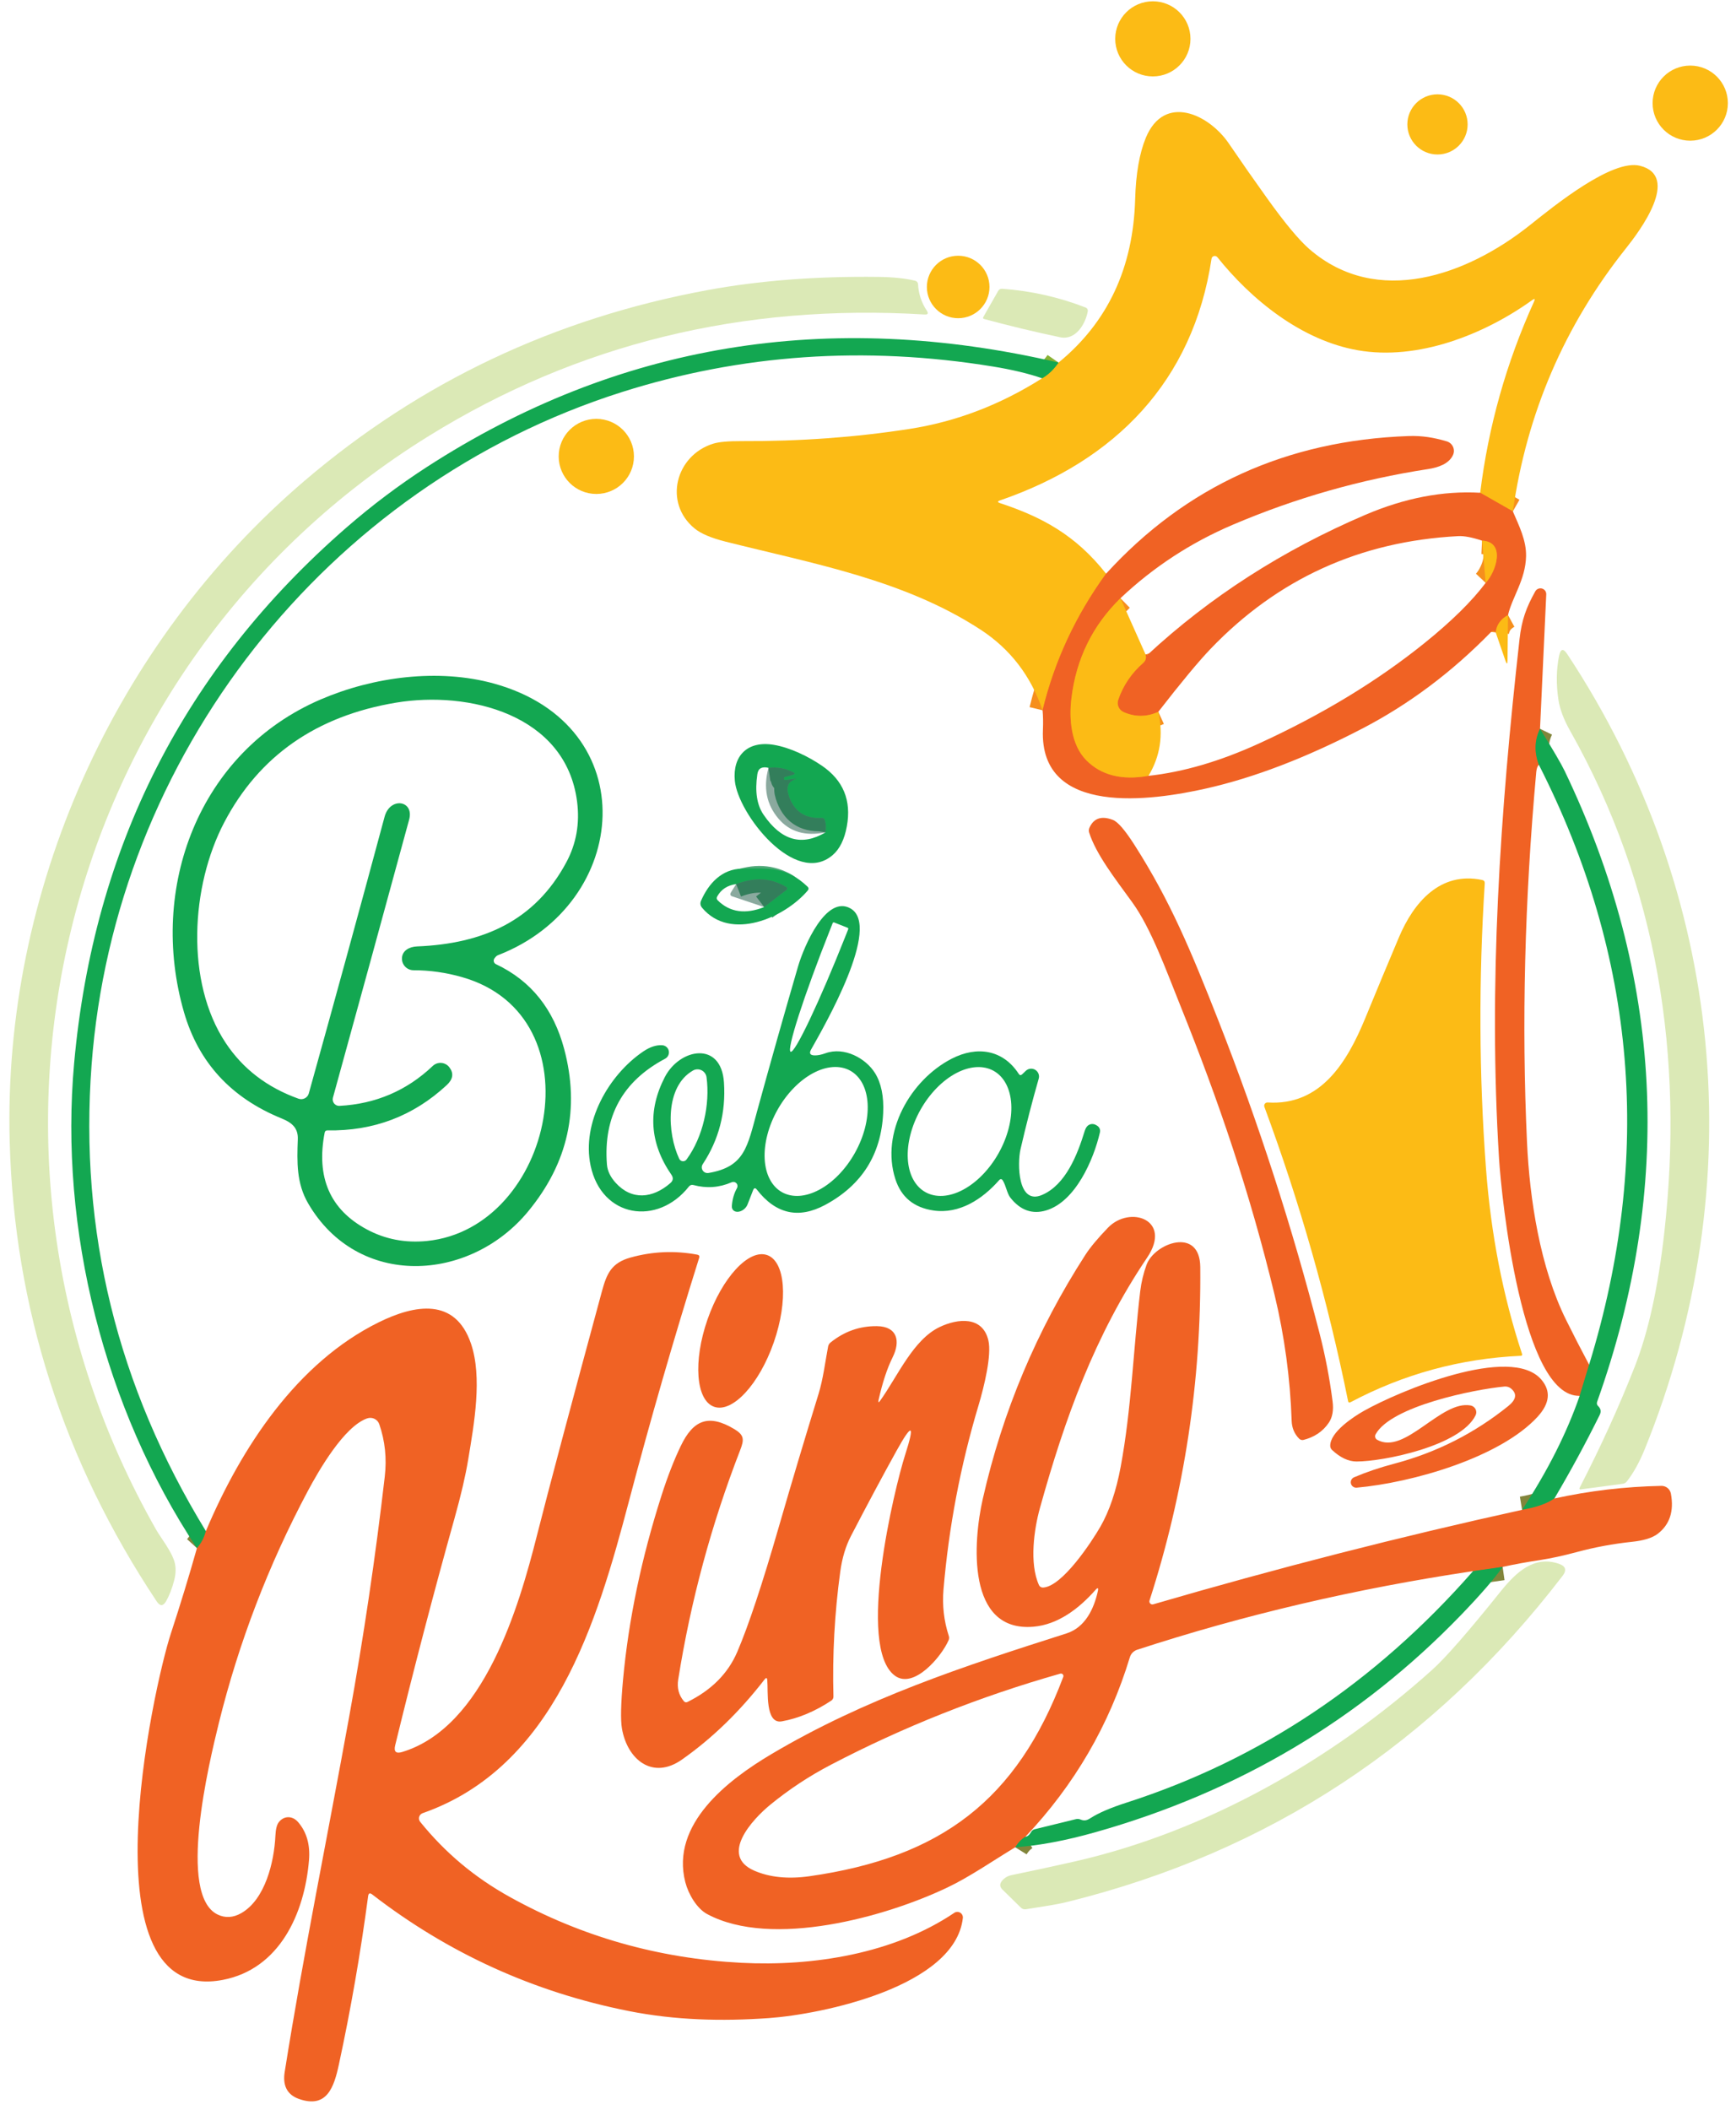 <svg
		class="logo"
		width="130"
		height="158"
		viewBox="0 0 130 158"
		fill="none"
		xmlns="http://www.w3.org/2000/svg"
	>
		<g clip-path="url(#clip0_5_5)">
			<path d="M113.289 38.286L110.844 36.893" stroke="#F68F1D" stroke-width="2" />
			<path
				d="M82.828 42.953C80.551 46.092 78.966 49.5 78.073 53.18"
				stroke="#F68F1D"
				stroke-width="2"
			/>
			<path
				d="M78.039 28.322C78.501 28.057 78.911 27.665 79.269 27.147"
				stroke="#88B133"
				stroke-width="2"
			/>
			<path
				d="M15.417 114.634C15.291 115.132 15.068 115.558 14.747 115.91"
				stroke="#82853B"
				stroke-width="2"
			/>
			<path
				d="M83.904 44.789C81.815 46.834 80.592 49.327 80.236 52.267C80.044 53.825 80.202 55.759 81.338 56.911C82.457 58.048 84.012 58.439 86.003 58.087"
				stroke="#F68F1D"
				stroke-width="2"
			/>
			<path
				d="M111.254 43.64C112.036 42.81 112.778 40.565 110.983 40.479"
				stroke="#F68F1D"
				stroke-width="2"
			/>
			<path
				d="M86.741 53.292C85.873 53.688 85.008 53.695 84.145 53.315C83.974 53.24 83.837 53.104 83.762 52.933C83.686 52.762 83.678 52.569 83.739 52.391C84.105 51.328 84.724 50.411 85.597 49.643C85.795 49.47 85.858 49.256 85.785 49.001"
				stroke="#F68F1D"
				stroke-width="2"
			/>
			<path
				d="M112.928 46.05C112.376 46.35 112.069 46.783 112.006 47.349"
				stroke="#F68F1D"
				stroke-width="2"
			/>
			<path
				d="M115.324 54.565C114.913 55.411 114.883 56.307 115.234 57.253"
				stroke="#82853B"
				stroke-width="2"
			/>
			<path d="M119 102.173L118.293 104.505" stroke="#82853B" stroke-width="2" />
			<path
				d="M116.4 112.194C115.839 112.584 115.032 112.867 113.981 113.042"
				stroke="#82853B"
				stroke-width="2"
			/>
			<path d="M112.525 117.315L110.31 117.63" stroke="#82853B" stroke-width="2" />
			<path
				d="M76.786 137.52C76.496 137.698 76.242 137.96 76.026 138.305"
				stroke="#82853B"
				stroke-width="2"
			/>
			<path
				d="M61.817 62.321C61.875 61.971 61.858 61.662 61.765 61.394C61.727 61.279 61.648 61.225 61.528 61.233C60.269 61.305 59.445 60.737 59.056 59.528C58.858 58.913 59.031 58.516 59.575 58.338C59.581 58.336 59.585 58.332 59.588 58.327C59.591 58.321 59.593 58.315 59.592 58.31C59.591 58.304 59.587 58.3 59.583 58.297C59.578 58.295 59.573 58.295 59.568 58.297L58.842 58.394C58.812 58.4 58.782 58.394 58.757 58.378C58.731 58.361 58.714 58.336 58.708 58.306C58.702 58.277 58.708 58.246 58.725 58.221C58.741 58.196 58.767 58.179 58.796 58.173L59.357 58.019C59.55 57.966 59.558 57.895 59.38 57.805C58.783 57.507 58.172 57.402 57.547 57.49"
				stroke="#168C4C"
				stroke-opacity="0.757"
				stroke-width="2"
			/>
			<path
				d="M57.228 67.912L58.864 66.654C58.99 66.559 58.984 66.471 58.849 66.391C57.73 65.723 56.489 65.656 55.125 66.192"
				stroke="#168C4C"
				stroke-opacity="0.757"
				stroke-width="2"
			/>
			<path
				d="M86.331 5.721C87.887 5.721 89.148 4.462 89.148 2.909C89.148 1.356 87.887 0.097 86.331 0.097C84.774 0.097 83.513 1.356 83.513 2.909C83.513 4.462 84.774 5.721 86.331 5.721Z"
				fill="#FCBB15"
			/>
			<path
				d="M126.573 10.534C128.129 10.534 129.391 9.275 129.391 7.722C129.391 6.169 128.129 4.91 126.573 4.91C125.017 4.91 123.755 6.169 123.755 7.722C123.755 9.275 125.017 10.534 126.573 10.534Z"
				fill="#FCBB15"
			/>
			<path
				d="M107.646 11.567C108.893 11.567 109.903 10.558 109.903 9.314C109.903 8.07 108.893 7.062 107.646 7.062C106.4 7.062 105.389 8.07 105.389 9.314C105.389 10.558 106.4 11.567 107.646 11.567Z"
				fill="#FCBB15"
			/>
			<path
				d="M113.289 38.286L110.844 36.893C111.456 31.93 112.8 27.159 114.877 22.578C114.972 22.37 114.927 22.333 114.741 22.466C111.122 25.067 106.156 27.012 101.68 26.224C97.481 25.488 93.731 22.469 91.161 19.256C91.13 19.218 91.09 19.191 91.044 19.176C90.998 19.161 90.949 19.16 90.903 19.172C90.856 19.184 90.815 19.21 90.783 19.245C90.751 19.281 90.731 19.325 90.725 19.372C89.344 28.548 83.524 34.491 74.89 37.464C74.687 37.534 74.688 37.603 74.894 37.671C78.024 38.707 80.552 40.058 82.828 42.953C80.551 46.092 78.966 49.5 78.073 53.18C77.195 50.602 75.648 48.589 73.431 47.143C67.682 43.392 60.836 42.191 54.308 40.546C53.245 40.276 52.48 39.949 52.014 39.566C49.666 37.637 50.592 34.096 53.406 33.218C53.837 33.085 54.549 33.022 55.542 33.026C59.884 33.047 64.072 32.742 68.107 32.114C71.599 31.571 74.909 30.307 78.039 28.322C78.501 28.057 78.911 27.665 79.269 27.147C82.949 24.136 84.861 20.058 85.006 14.912C85.059 13.01 85.325 11.478 85.804 10.317C87.181 6.987 90.518 8.537 92.019 10.741C92.957 12.117 93.911 13.483 94.882 14.837C96.223 16.712 97.286 17.987 98.068 18.663C103.128 23.032 109.843 20.619 114.557 16.864C116.427 15.374 120.73 11.886 122.811 12.412C125.877 13.189 122.781 17.311 121.761 18.591C117.159 24.368 114.335 30.933 113.289 38.286Z"
				fill="#FCBB15"
			/>
			<path
				d="M71.753 23.825C73.047 23.825 74.097 22.777 74.097 21.486C74.097 20.194 73.047 19.147 71.753 19.147C70.458 19.147 69.409 20.194 69.409 21.486C69.409 22.777 70.458 23.825 71.753 23.825Z"
				fill="#FCBB15"
			/>
			<path
				d="M13.047 118.309C12.886 118.93 12.684 119.453 12.441 119.879C12.218 120.264 11.983 120.272 11.737 119.901C4.735 109.377 1.065 97.906 0.726 85.489C0.211 66.71 8.559 48.156 22.802 36C31.479 28.591 41.535 23.832 52.969 21.722C56.854 21.006 61.114 20.676 65.749 20.731C66.867 20.744 67.796 20.84 68.536 21.02C68.594 21.033 68.645 21.065 68.683 21.11C68.721 21.156 68.744 21.212 68.747 21.272C68.785 21.995 69.004 22.658 69.405 23.262C69.541 23.467 69.486 23.562 69.24 23.547C55.614 22.718 43.237 25.751 32.109 32.644C4.146 49.966 -4.458 86.203 11.711 114.559C11.997 115.066 12.851 116.147 13.073 116.954C13.183 117.36 13.175 117.811 13.047 118.309Z"
				fill="#DBE9B6"
			/>
			<path
				d="M81.459 23.307C81.282 24.271 80.545 25.495 79.386 25.251C77.482 24.851 75.588 24.395 73.701 23.885C73.614 23.862 73.592 23.811 73.638 23.731L74.744 21.79C74.811 21.667 74.915 21.611 75.056 21.621C77.21 21.776 79.294 22.245 81.308 23.029C81.361 23.05 81.405 23.09 81.433 23.14C81.46 23.191 81.469 23.25 81.459 23.307Z"
				fill="#DBE9B6"
			/>
			<path
				d="M79.269 27.147C78.911 27.665 78.501 28.057 78.039 28.322C77.013 27.967 75.782 27.673 74.345 27.44C64.767 25.881 55.505 26.52 46.559 29.358C24.412 36.383 8.581 56.667 6.858 79.738C5.928 92.154 8.78 103.787 15.417 114.634C15.291 115.132 15.068 115.558 14.747 115.91C7.802 105.443 4.424 92.04 5.553 79.584C7.015 63.408 13.815 50.042 25.954 39.488C27.853 37.838 29.853 36.333 31.954 34.971C46.228 25.733 61.999 23.125 79.269 27.147Z"
				fill="#13A751"
			/>
			<path
				d="M44.655 36.983C46.211 36.983 47.473 35.725 47.473 34.172C47.473 32.618 46.211 31.36 44.655 31.36C43.099 31.36 41.837 32.618 41.837 34.172C41.837 35.725 43.099 36.983 44.655 36.983Z"
				fill="#FCBB15"
			/>
			<path
				d="M83.904 44.789C81.815 46.834 80.592 49.326 80.236 52.267C80.044 53.825 80.202 55.759 81.338 56.911C82.457 58.048 84.012 58.439 86.003 58.087C88.602 57.806 91.36 56.999 94.28 55.665C99.007 53.502 103.139 50.996 106.676 48.145C108.697 46.516 110.223 45.014 111.254 43.64C112.036 42.81 112.778 40.565 110.983 40.479C110.241 40.231 109.646 40.118 109.2 40.141C101.861 40.521 95.679 43.335 90.653 48.581C89.753 49.522 88.449 51.092 86.741 53.292C85.873 53.688 85.008 53.695 84.145 53.315C83.974 53.24 83.837 53.104 83.762 52.933C83.686 52.762 83.678 52.569 83.739 52.391C84.105 51.328 84.724 50.411 85.597 49.643C85.795 49.47 85.858 49.256 85.785 49.001C85.951 49.086 86.002 49.092 85.939 49.02C90.614 44.687 96.045 41.197 102.233 38.549C105.187 37.285 108.057 36.733 110.844 36.893L113.289 38.286C113.759 39.375 114.305 40.46 114.279 41.65C114.237 43.418 113.24 44.702 112.928 46.05C112.376 46.35 112.069 46.783 112.006 47.349C111.891 47.209 111.778 47.195 111.668 47.308C108.741 50.314 105.519 52.729 102.003 54.554C97.807 56.734 93.906 58.229 90.299 59.04C86.331 59.934 77.832 61.195 78.099 54.64C78.122 54.112 78.113 53.625 78.073 53.18C78.966 49.5 80.551 46.092 82.828 42.953C88.8 36.408 96.35 32.973 105.479 32.647C106.506 32.61 107.394 32.764 108.342 33.045C108.445 33.076 108.54 33.129 108.621 33.2C108.701 33.27 108.766 33.358 108.81 33.455C108.854 33.553 108.876 33.658 108.875 33.765C108.874 33.872 108.85 33.977 108.805 34.074C108.5 34.731 107.699 35.005 106.935 35.121C101.897 35.895 97.032 37.28 92.342 39.277C89.192 40.616 86.379 42.454 83.904 44.789Z"
				fill="#F06224"
			/>
			<path
				d="M110.983 40.479C112.778 40.565 112.036 42.81 111.254 43.64L110.983 40.479Z"
				fill="#FCBB15"
			/>
			<path
				d="M115.324 54.565C114.913 55.411 114.883 56.307 115.234 57.253C115.131 57.363 115.067 57.546 115.042 57.801C114.169 67.412 113.939 76.657 114.35 85.534C114.546 89.769 115.324 94.871 117.266 98.802C117.817 99.916 118.395 101.04 119 102.173L118.293 104.505C113.974 104.644 112.435 89.649 112.255 86.747C111.45 73.719 112.337 60.805 113.79 47.852C113.948 46.422 114.297 45.472 114.971 44.271C115.02 44.185 115.096 44.118 115.188 44.081C115.28 44.044 115.381 44.038 115.476 44.065C115.571 44.092 115.653 44.15 115.71 44.229C115.768 44.309 115.796 44.405 115.791 44.503L115.324 54.565Z"
				fill="#F06224"
			/>
			<path
				d="M83.904 44.789L85.785 49.001C85.858 49.256 85.795 49.47 85.597 49.643C84.724 50.411 84.105 51.328 83.739 52.391C83.678 52.569 83.686 52.762 83.762 52.933C83.837 53.104 83.974 53.24 84.145 53.315C85.008 53.695 85.873 53.688 86.741 53.292C87.127 55.039 86.881 56.637 86.003 58.087C84.012 58.439 82.457 58.048 81.338 56.911C80.202 55.759 80.044 53.825 80.236 52.267C80.592 49.327 81.815 46.834 83.904 44.789Z"
				fill="#FCBB15"
			/>
			<path
				d="M112.928 46.05L112.89 49.437C112.885 49.744 112.833 49.752 112.732 49.459L112.006 47.349C112.069 46.783 112.376 46.35 112.928 46.05Z"
				fill="#FCBB15"
			/>
			<path
				d="M118.281 111.409C119.869 108.325 121.246 105.301 122.412 102.335C123.433 99.742 124.174 96.379 124.635 92.247C126.091 79.189 124.18 66.406 117.585 54.73C117.101 53.874 116.807 53.092 116.701 52.384C116.526 51.212 116.543 50.116 116.754 49.095C116.864 48.564 117.069 48.526 117.367 48.979C129.146 66.808 131.208 88.662 123.176 108.477C122.769 109.478 122.318 110.293 121.821 110.921C121.746 111.016 121.648 111.072 121.528 111.09L118.357 111.514C118.344 111.516 118.331 111.515 118.319 111.51C118.307 111.505 118.296 111.497 118.288 111.486C118.281 111.475 118.276 111.462 118.275 111.449C118.273 111.435 118.276 111.421 118.281 111.409Z"
				fill="#DBE9B6"
			/>
			<path
				d="M37.033 71.745C37.006 71.779 36.987 71.82 36.978 71.863C36.969 71.906 36.969 71.95 36.979 71.993C36.989 72.035 37.009 72.075 37.036 72.109C37.064 72.143 37.099 72.169 37.139 72.188C39.817 73.453 41.461 75.604 42.244 78.521C43.442 83.006 42.546 87.064 39.554 90.693C35.16 96.028 26.789 96.486 23.072 90.092C22.2 88.59 22.237 87.017 22.301 85.302C22.335 84.464 21.876 84.059 21.101 83.743C17.306 82.202 14.865 79.547 13.777 75.781C11.094 66.5 14.864 56.296 24.02 52.365C27.952 50.675 32.824 50.022 37.003 51.182C48.338 54.332 47.213 67.664 37.319 71.504C37.231 71.537 37.159 71.59 37.101 71.662L37.033 71.745ZM28.798 61.157C29.204 59.637 31.033 59.915 30.638 61.368C28.737 68.348 26.834 75.287 24.931 82.185C24.91 82.259 24.908 82.337 24.924 82.412C24.939 82.487 24.972 82.557 25.02 82.617C25.069 82.677 25.13 82.724 25.2 82.756C25.27 82.787 25.347 82.801 25.424 82.797C28.132 82.652 30.46 81.656 32.406 79.809C32.491 79.727 32.593 79.665 32.705 79.625C32.816 79.586 32.935 79.571 33.053 79.581C33.171 79.591 33.286 79.626 33.389 79.683C33.493 79.74 33.584 79.819 33.655 79.914C33.991 80.362 33.925 80.804 33.456 81.239C30.955 83.562 27.974 84.693 24.513 84.633C24.403 84.633 24.336 84.687 24.314 84.795C23.662 88.148 24.713 90.565 27.466 92.044C28.846 92.785 30.348 93.074 31.973 92.912C41.427 91.962 44.873 76.073 34.595 73.156C33.392 72.813 32.181 72.642 30.965 72.642C30.85 72.641 30.737 72.618 30.631 72.574C30.525 72.529 30.429 72.464 30.349 72.383C30.269 72.301 30.205 72.204 30.162 72.098C30.12 71.992 30.098 71.878 30.1 71.763C30.107 71.17 30.66 70.881 31.228 70.859C36.142 70.663 40.047 68.97 42.413 64.555C43.158 63.164 43.425 61.648 43.214 60.009C42.371 53.476 35.088 51.7 29.648 52.609C23.694 53.605 19.411 56.59 16.797 61.563C14.284 66.346 13.87 73.513 16.899 78.082C18.188 80.027 20.006 81.42 22.354 82.26C22.431 82.288 22.513 82.299 22.594 82.294C22.676 82.288 22.755 82.266 22.827 82.229C22.9 82.191 22.964 82.14 23.015 82.077C23.066 82.014 23.104 81.941 23.125 81.863C25.051 74.955 26.942 68.053 28.798 61.157Z"
				fill="#13A751"
			/>
			<path
				d="M115.324 54.565C116.305 56.147 116.922 57.203 117.175 57.734C124.534 73.101 125.343 88.839 119.602 104.948C119.557 105.075 119.583 105.186 119.681 105.278C119.774 105.368 119.833 105.471 119.858 105.586C119.878 105.691 119.854 105.813 119.786 105.95C118.74 108.063 117.612 110.144 116.4 112.194C115.839 112.584 115.032 112.867 113.981 113.042C115.882 110.154 117.32 107.308 118.293 104.505L119 102.173C123.795 86.576 122.54 71.602 115.234 57.253C114.883 56.307 114.913 55.411 115.324 54.565Z"
				fill="#13A751"
			/>
			<path
				d="M61.547 57.328C63.147 58.419 63.77 59.931 63.416 61.863C63.238 62.847 62.883 63.567 62.352 64.022C59.541 66.432 55.253 60.91 55.027 58.451C54.854 56.596 55.964 55.436 57.946 55.766C59.18 55.973 60.538 56.641 61.547 57.328ZM61.817 62.321C61.875 61.971 61.858 61.662 61.765 61.394C61.727 61.279 61.648 61.225 61.528 61.233C60.269 61.305 59.445 60.737 59.056 59.528C58.858 58.913 59.031 58.516 59.575 58.338C59.581 58.336 59.585 58.332 59.588 58.327C59.591 58.321 59.593 58.315 59.592 58.31C59.591 58.304 59.587 58.3 59.583 58.297C59.578 58.295 59.573 58.295 59.568 58.297L58.842 58.394C58.812 58.4 58.782 58.394 58.757 58.378C58.731 58.361 58.714 58.336 58.708 58.306C58.702 58.277 58.708 58.246 58.725 58.221C58.741 58.196 58.767 58.179 58.796 58.173L59.357 58.019C59.55 57.966 59.558 57.895 59.38 57.805C58.783 57.507 58.172 57.402 57.547 57.49C57.312 57.427 57.116 57.438 56.961 57.523C56.828 57.596 56.745 57.746 56.712 57.974C56.524 59.258 56.678 60.264 57.175 60.992C58.494 62.932 60.042 63.375 61.817 62.321Z"
				fill="#13A751"
			/>
			<path
				d="M61.817 62.321C60.31 62.624 59.138 62.283 58.3 61.297C57.397 60.235 57.146 58.966 57.547 57.49C58.172 57.402 58.783 57.507 59.38 57.805C59.558 57.895 59.55 57.966 59.357 58.019L58.796 58.173C58.767 58.179 58.741 58.196 58.725 58.221C58.708 58.246 58.702 58.277 58.708 58.306C58.714 58.336 58.731 58.361 58.757 58.378C58.782 58.394 58.812 58.4 58.842 58.394L59.568 58.297C59.573 58.295 59.578 58.295 59.583 58.297C59.587 58.3 59.591 58.304 59.592 58.31C59.593 58.315 59.591 58.321 59.588 58.327C59.585 58.332 59.581 58.336 59.575 58.338C59.031 58.516 58.858 58.913 59.056 59.528C59.445 60.737 60.269 61.305 61.528 61.233C61.648 61.225 61.727 61.279 61.765 61.394C61.858 61.662 61.875 61.971 61.817 62.321Z"
				fill="#1B5642"
				fill-opacity="0.51"
			/>
			<path
				d="M95.446 96.944C93.621 89.371 91.27 82.437 88.373 75.248C87.339 72.68 86.199 69.496 84.784 67.551C83.502 65.779 82.087 63.977 81.56 62.333C81.524 62.217 81.531 62.091 81.579 61.98C81.9 61.256 82.487 61.059 83.34 61.387C83.711 61.529 84.254 62.161 84.969 63.282C87.64 67.465 89.182 71.178 91.244 76.423C94.241 84.059 96.763 91.853 98.809 99.804C99.243 101.491 99.57 103.198 99.791 104.925C99.876 105.589 99.78 106.123 99.501 106.528C99.067 107.167 98.441 107.592 97.62 107.805C97.562 107.821 97.501 107.821 97.442 107.805C97.383 107.789 97.329 107.758 97.286 107.715C96.929 107.354 96.743 106.908 96.725 106.374C96.617 103.188 96.191 100.045 95.446 96.944Z"
				fill="#F06224"
			/>
			<path
				d="M52.503 67.427C53.059 66.154 54.045 65.066 55.554 65.036C57.596 64.994 58.928 64.908 60.471 66.383C60.566 66.476 60.571 66.574 60.486 66.676C58.759 68.711 54.707 70.502 52.578 67.968C52.44 67.803 52.415 67.623 52.503 67.427ZM55.125 66.192C54.475 66.282 54.005 66.588 53.714 67.108C53.646 67.226 53.663 67.332 53.763 67.427C54.668 68.306 55.823 68.467 57.228 67.912L58.864 66.654C58.99 66.559 58.984 66.471 58.849 66.391C57.73 65.723 56.489 65.656 55.125 66.192Z"
				fill="#13A751"
			/>
			<path
				d="M104.761 70.172C105.852 67.589 107.834 65.22 110.991 65.884C111.129 65.914 111.194 65.999 111.186 66.139C110.725 73.35 110.755 80.456 111.276 87.457C111.645 92.39 112.546 97.026 113.978 101.366C114.008 101.456 113.975 101.504 113.88 101.509C109.358 101.717 105.109 102.875 101.134 104.985C101.034 105.038 100.972 105.009 100.95 104.899C99.432 97.393 97.343 90.049 94.682 82.869C94.668 82.831 94.664 82.79 94.67 82.75C94.676 82.71 94.692 82.672 94.716 82.64C94.741 82.607 94.772 82.581 94.809 82.564C94.846 82.547 94.886 82.54 94.927 82.542C98.903 82.801 100.882 79.52 102.229 76.25C103.062 74.22 103.905 72.194 104.761 70.172Z"
				fill="#FCBB15"
			/>
			<path
				d="M57.228 67.912L54.854 67.119C54.683 67.064 54.646 66.96 54.741 66.808L55.125 66.192C56.489 65.656 57.73 65.723 58.849 66.391C58.984 66.471 58.99 66.559 58.864 66.654L57.228 67.912Z"
				fill="#1B5642"
				fill-opacity="0.51"
			/>
			<path
				d="M60.982 79.017C61.215 79.027 61.491 78.974 61.81 78.859C63.228 78.345 64.846 79.242 65.53 80.35C65.992 81.095 66.194 82.09 66.136 83.334C65.988 86.44 64.54 88.733 61.791 90.212C59.802 91.278 58.098 90.897 56.678 89.067C56.561 88.917 56.467 88.931 56.396 89.108L55.979 90.178C55.925 90.317 55.825 90.449 55.697 90.549C55.568 90.649 55.42 90.712 55.278 90.726C55.136 90.739 55.011 90.703 54.924 90.623C54.837 90.543 54.795 90.426 54.805 90.291C54.84 89.793 54.968 89.347 55.189 88.954C55.221 88.898 55.234 88.832 55.227 88.768C55.22 88.703 55.193 88.642 55.149 88.594C55.105 88.545 55.048 88.511 54.984 88.497C54.92 88.483 54.854 88.49 54.794 88.515C53.868 88.918 52.914 88.988 51.931 88.725C51.793 88.688 51.679 88.725 51.588 88.838C49.233 91.815 45.054 91.181 44.226 87.269C43.549 84.059 45.558 80.496 48.169 78.724C48.675 78.381 49.152 78.226 49.598 78.258C49.714 78.266 49.824 78.312 49.911 78.388C49.998 78.464 50.058 78.566 50.082 78.68C50.106 78.793 50.092 78.912 50.043 79.017C49.994 79.123 49.911 79.21 49.809 79.265C46.629 80.949 45.175 83.587 45.449 87.179C45.486 87.659 45.706 88.12 46.107 88.56C47.303 89.882 48.872 89.739 50.204 88.575C50.412 88.39 50.437 88.184 50.279 87.956C48.651 85.593 48.487 83.154 49.786 80.639C50.907 78.48 54.011 77.913 54.214 81.048C54.362 83.293 53.832 85.332 52.623 87.164C52.577 87.234 52.552 87.315 52.552 87.399C52.552 87.483 52.577 87.564 52.623 87.634C52.669 87.704 52.734 87.759 52.811 87.792C52.888 87.825 52.973 87.835 53.056 87.821C55.783 87.363 55.971 85.835 56.701 83.177C57.692 79.567 58.711 75.963 59.76 72.364C60.222 70.787 61.87 66.999 63.679 68.009C66.057 69.334 61.712 76.847 60.738 78.578C60.58 78.858 60.661 79.004 60.982 79.017ZM63.473 69.462L62.464 69.064C62.454 69.06 62.443 69.058 62.432 69.058C62.421 69.058 62.41 69.061 62.399 69.065C62.389 69.07 62.38 69.076 62.373 69.085C62.365 69.093 62.359 69.102 62.355 69.113L62.13 69.684C61.669 70.844 61.228 72 60.832 73.084C60.435 74.168 60.092 75.159 59.82 76.001C59.549 76.843 59.355 77.518 59.249 77.99C59.144 78.461 59.13 78.718 59.206 78.746C59.283 78.777 59.449 78.578 59.696 78.162C59.942 77.746 60.264 77.12 60.644 76.321C61.023 75.522 61.452 74.565 61.907 73.505C62.361 72.444 62.832 71.302 63.292 70.142L63.518 69.571C63.522 69.561 63.524 69.55 63.524 69.539C63.524 69.528 63.522 69.517 63.518 69.507C63.514 69.497 63.508 69.488 63.5 69.48C63.492 69.472 63.483 69.466 63.473 69.462ZM58.56 89.26C58.94 89.472 59.383 89.566 59.862 89.534C60.342 89.502 60.849 89.345 61.355 89.074C61.862 88.802 62.357 88.42 62.812 87.95C63.268 87.479 63.675 86.93 64.011 86.333C64.347 85.735 64.605 85.102 64.77 84.469C64.934 83.836 65.003 83.215 64.972 82.642C64.941 82.07 64.81 81.556 64.588 81.131C64.365 80.706 64.055 80.377 63.675 80.165C63.295 79.952 62.852 79.859 62.373 79.891C61.893 79.922 61.386 80.079 60.88 80.351C60.374 80.622 59.879 81.004 59.423 81.475C58.967 81.945 58.56 82.494 58.224 83.092C57.888 83.689 57.63 84.322 57.466 84.955C57.301 85.588 57.232 86.209 57.263 86.782C57.294 87.355 57.425 87.868 57.648 88.293C57.87 88.719 58.18 89.047 58.56 89.26ZM51.412 86.811C52.646 85.133 53.18 82.681 52.909 80.654C52.894 80.543 52.852 80.437 52.786 80.346C52.721 80.254 52.634 80.181 52.534 80.131C52.434 80.081 52.323 80.057 52.211 80.061C52.099 80.064 51.99 80.095 51.893 80.151C49.783 81.363 49.956 84.829 50.862 86.758C50.886 86.809 50.922 86.852 50.968 86.884C51.013 86.916 51.066 86.936 51.122 86.942C51.177 86.947 51.233 86.938 51.284 86.915C51.335 86.892 51.379 86.856 51.412 86.811Z"
				fill="#13A751"
			/>
			<path
				d="M74.811 88.369C73.57 89.78 71.843 90.914 69.902 90.629C68.437 90.414 67.487 89.632 67.05 88.282C65.925 84.802 68.175 80.856 71.267 79.265C73.175 78.285 75.112 78.593 76.286 80.398C76.359 80.513 76.445 80.525 76.546 80.432L76.817 80.173C76.91 80.085 77.03 80.029 77.159 80.016C77.287 80.002 77.416 80.032 77.526 80.099C77.636 80.166 77.721 80.267 77.767 80.387C77.814 80.507 77.819 80.639 77.783 80.763C77.294 82.467 76.839 84.231 76.418 86.056C76.181 87.096 76.196 90.254 78.035 89.465C79.819 88.703 80.699 86.405 81.226 84.682C81.296 84.459 81.394 84.31 81.519 84.235C81.735 84.108 81.96 84.131 82.196 84.307C82.267 84.359 82.322 84.432 82.353 84.515C82.383 84.598 82.389 84.689 82.369 84.776C81.895 86.837 80.53 89.972 78.336 90.625C77.3 90.933 76.41 90.616 75.665 89.675C75.417 89.367 75.334 88.778 75.101 88.395C75.018 88.255 74.922 88.246 74.811 88.369ZM69.293 89.252C70.067 89.688 71.078 89.627 72.106 89.084C73.133 88.54 74.092 87.559 74.771 86.356C75.451 85.153 75.795 83.826 75.728 82.668C75.662 81.509 75.189 80.614 74.416 80.179C73.642 79.744 72.63 79.805 71.603 80.348C70.576 80.891 69.617 81.872 68.937 83.076C68.258 84.279 67.914 85.606 67.981 86.764C68.047 87.922 68.519 88.817 69.293 89.252Z"
				fill="#13A751"
			/>
			<path
				d="M113.981 113.042C115.032 112.867 115.839 112.584 116.4 112.194C119.009 111.618 121.68 111.303 124.413 111.248C124.581 111.245 124.744 111.301 124.874 111.407C125.004 111.513 125.093 111.661 125.124 111.826C125.368 113.137 125.04 114.14 124.143 114.833C123.741 115.143 123.093 115.345 122.198 115.437C120.798 115.585 119.426 115.84 118.082 116.203C117.066 116.476 116.143 116.676 115.313 116.804C114.345 116.949 113.416 117.119 112.525 117.315L110.31 117.63C101.539 118.941 93.155 120.904 85.157 123.517C85.028 123.56 84.911 123.632 84.816 123.729C84.721 123.826 84.651 123.943 84.611 124.072C83.072 129.148 80.463 133.631 76.786 137.52C76.495 137.698 76.242 137.959 76.026 138.305C74.356 139.315 72.641 140.505 70.985 141.297C66.354 143.52 57.803 145.896 52.965 143.313C52.179 142.893 51.551 141.819 51.318 140.914C50.208 136.574 54.493 133.274 57.758 131.337C64.752 127.185 72.159 124.748 79.868 122.293C81.267 121.846 81.921 120.449 82.211 119.135C82.271 118.87 82.211 118.839 82.031 119.042C80.804 120.431 79.228 121.64 77.381 121.793C72.362 122.214 72.866 115.426 73.596 112.22C75.073 105.69 77.633 99.602 81.275 93.955C81.631 93.402 82.194 92.725 82.964 91.924C84.615 90.208 87.82 91.32 85.898 94.165C81.978 99.981 79.74 106.198 77.874 112.911C77.441 114.461 77.065 117.044 77.802 118.674C77.827 118.732 77.87 118.781 77.924 118.815C77.979 118.848 78.043 118.865 78.107 118.861C79.552 118.794 81.767 115.407 82.407 114.296C83.082 113.115 83.587 111.621 83.923 109.813C84.732 105.466 84.863 101.055 85.386 96.666C85.469 95.987 85.628 95.326 85.864 94.68C86.459 93.077 89.856 91.811 89.882 94.868C89.957 103.422 88.691 111.743 86.082 119.83C86.07 119.869 86.068 119.911 86.077 119.95C86.087 119.99 86.107 120.027 86.135 120.056C86.164 120.086 86.2 120.107 86.24 120.117C86.279 120.127 86.321 120.127 86.361 120.115C95.613 117.415 104.82 115.057 113.981 113.042ZM60.632 140.471C70.462 139.067 76.151 134.772 79.623 125.548C79.635 125.516 79.638 125.481 79.631 125.447C79.624 125.414 79.608 125.383 79.585 125.358C79.561 125.333 79.531 125.315 79.498 125.306C79.465 125.297 79.43 125.298 79.397 125.307C73.373 127.019 67.651 129.291 62.231 132.122C60.603 132.97 59.081 133.975 57.664 135.136C56.362 136.206 53.838 138.917 56.494 140.062C57.655 140.562 59.035 140.699 60.632 140.471Z"
				fill="#F06224"
			/>
			<path
				d="M14.747 115.91C15.068 115.558 15.291 115.132 15.417 114.634C18.058 108.379 22.241 102.012 28.369 98.997C31.074 97.668 34.088 97.131 35.269 100.597C36.13 103.127 35.51 106.573 35.058 109.292C34.86 110.49 34.52 111.95 34.039 113.669C32.476 119.253 30.994 124.922 29.592 130.676C29.477 131.149 29.652 131.314 30.119 131.172C36.243 129.31 38.854 120.325 40.212 114.949C41.11 111.408 42.733 105.312 45.08 96.662C45.438 95.348 45.791 94.552 47.209 94.154C48.855 93.694 50.523 93.621 52.213 93.936C52.351 93.962 52.398 94.042 52.356 94.177C50.457 100.226 48.702 106.311 47.089 112.43C44.7 121.486 41.506 132.302 31.65 135.752C31.587 135.774 31.531 135.811 31.485 135.859C31.44 135.907 31.407 135.965 31.389 136.029C31.371 136.093 31.368 136.16 31.382 136.225C31.395 136.289 31.424 136.35 31.465 136.401C33.331 138.707 35.521 140.557 38.203 142.04C43.535 144.994 49.302 146.632 55.505 146.955C60.888 147.233 66.911 146.279 71.459 143.216C71.525 143.171 71.602 143.147 71.68 143.145C71.759 143.143 71.837 143.163 71.905 143.204C71.972 143.244 72.027 143.304 72.062 143.374C72.097 143.445 72.111 143.524 72.103 143.602C71.52 148.749 61.55 150.814 57.57 151.096C54.038 151.344 50.561 151.257 47.078 150.566C39.978 149.155 33.576 146.245 27.873 141.838C27.697 141.703 27.596 141.744 27.568 141.962C26.999 146.236 26.268 150.443 25.375 154.58C25.01 156.277 24.476 157.884 22.388 157.148C21.436 156.814 21.169 156.063 21.319 155.128C22.73 146.241 24.54 137.415 26.142 128.562C27.226 122.588 28.116 116.585 28.813 110.553C28.971 109.191 28.834 107.885 28.403 106.634C28.373 106.545 28.326 106.464 28.264 106.394C28.203 106.325 28.128 106.268 28.043 106.227C27.959 106.186 27.867 106.162 27.773 106.157C27.68 106.151 27.586 106.164 27.497 106.194C25.773 106.791 23.878 110.084 23.046 111.642C20.104 117.171 17.885 122.96 16.387 129.009C15.65 132.005 13.261 141.902 16.308 143.347C16.875 143.615 17.458 143.58 18.058 143.242C19.86 142.221 20.533 139.394 20.623 137.449C20.646 136.963 20.727 136.627 20.868 136.439C21.248 135.936 21.891 135.925 22.316 136.413C22.961 137.156 23.235 138.107 23.14 139.266C22.805 143.298 20.921 147.424 16.684 148.235C6.215 150.244 11.474 126.31 12.802 122.281C13.509 120.124 14.158 118 14.747 115.91Z"
				fill="#F06224"
			/>
			<path
				d="M52.983 98.785C51.889 101.922 52.112 104.851 53.481 105.327C54.851 105.803 56.849 103.645 57.943 100.509C59.038 97.372 58.815 94.443 57.445 93.967C56.076 93.491 54.078 95.648 52.983 98.785Z"
				fill="#F06224"
			/>
			<path
				d="M65.925 104.85C67.238 103.003 68.382 100.311 70.353 99.361C71.727 98.701 73.585 98.524 74.014 100.356C74.27 101.449 73.709 103.777 73.269 105.248C71.925 109.736 71.053 114.317 70.654 118.993C70.552 120.194 70.683 121.355 71.049 122.477C71.087 122.589 71.082 122.699 71.034 122.807C70.504 124.027 68.42 126.513 67.001 125.45C64.127 123.295 66.964 111.48 67.784 108.916C68.526 106.603 68.308 106.51 67.129 108.635C66.086 110.519 64.951 112.64 63.725 114.998C63.328 115.762 63.06 116.658 62.92 117.686C62.498 120.785 62.329 123.897 62.412 127.023C62.413 127.083 62.399 127.142 62.371 127.195C62.344 127.247 62.303 127.292 62.254 127.324C61.03 128.134 59.795 128.653 58.548 128.878C57.284 129.103 57.536 126.61 57.457 125.792C57.44 125.607 57.373 125.588 57.258 125.735C55.399 128.143 53.337 130.144 51.069 131.739C48.868 133.289 46.972 131.739 46.574 129.415C46.463 128.779 46.491 127.561 46.656 125.762C47.07 121.269 48.032 116.666 49.542 111.953C49.986 110.564 50.466 109.33 50.983 108.252C51.916 106.311 53.059 105.849 54.971 106.986C55.734 107.444 55.745 107.764 55.418 108.597C53.266 114.148 51.723 119.866 50.787 125.75C50.689 126.374 50.828 126.911 51.205 127.361C51.285 127.459 51.382 127.479 51.494 127.421C53.283 126.535 54.522 125.286 55.211 123.674C56.046 121.727 57.085 118.604 58.326 114.304C59.284 110.985 60.274 107.675 61.294 104.373C61.648 103.221 61.783 102.019 62.013 100.814C62.035 100.696 62.099 100.589 62.194 100.514C63.229 99.68 64.389 99.273 65.673 99.29C67.204 99.309 67.442 100.42 66.847 101.618C66.436 102.446 66.086 103.505 65.797 104.794C65.747 105.024 65.79 105.043 65.925 104.85Z"
				fill="#F06224"
			/>
			<path
				d="M113.158 103.964C113.088 103.906 113.009 103.862 112.923 103.836C112.837 103.809 112.746 103.801 112.657 103.81C110.411 104.02 104.155 105.278 103.008 107.396C102.971 107.464 102.963 107.544 102.985 107.618C103.006 107.693 103.057 107.756 103.124 107.794C105.197 108.976 107.906 104.809 110.129 105.229C110.208 105.244 110.282 105.277 110.346 105.326C110.41 105.374 110.462 105.436 110.497 105.507C110.533 105.579 110.552 105.657 110.552 105.736C110.552 105.816 110.533 105.894 110.498 105.965C109.377 108.259 103.602 109.423 101.586 109.423C100.979 109.423 100.368 109.136 99.754 108.563C99.666 108.481 99.619 108.379 99.614 108.259C99.588 107.219 101.386 106.055 102.131 105.635C104.734 104.163 113.169 100.619 115.43 103.3C116.15 104.151 116.055 105.073 115.148 106.067C112.345 109.126 105.761 111.011 101.586 111.383C101.491 111.389 101.397 111.362 101.32 111.306C101.243 111.25 101.188 111.169 101.165 111.077C101.142 110.985 101.151 110.888 101.192 110.803C101.234 110.717 101.303 110.649 101.39 110.609C102.31 110.216 103.324 109.873 104.43 109.581C107.575 108.747 110.412 107.312 112.943 105.274C113.547 104.789 113.619 104.352 113.158 103.964Z"
				fill="#F06224"
			/>
			<path
				d="M75.033 140.82C75.216 140.593 75.463 140.447 75.774 140.385C77.337 140.064 78.896 139.728 80.451 139.375C90.33 137.134 99.738 131.765 107.247 125.022C108.253 124.119 109.969 122.154 112.394 119.128C113.564 117.671 114.911 116.455 116.731 117.078C117.248 117.253 117.341 117.557 117.01 117.99C107.389 130.53 95.027 138.665 79.924 142.397C78.95 142.637 77.847 142.773 76.835 142.945C76.685 142.97 76.556 142.93 76.448 142.825L75.071 141.477C74.858 141.27 74.845 141.051 75.033 140.82Z"
				fill="#DBE9B6"
			/>
			<path
				d="M112.525 117.315C111.906 118.203 110.871 119.398 109.422 120.9C101.87 128.729 92.735 134.156 82.016 137.182C79.808 137.806 77.812 138.18 76.026 138.305C76.242 137.959 76.495 137.698 76.786 137.52C76.949 137.5 77.091 137.383 77.212 137.167C77.272 137.055 77.365 136.983 77.49 136.953L80.56 136.202C80.683 136.172 80.802 136.181 80.917 136.229C81.203 136.349 81.402 136.293 81.673 136.116C82.278 135.728 83.18 135.341 84.382 134.956C94.361 131.74 103.004 125.964 110.31 117.63L112.525 117.315Z"
				fill="#13A751"
			/>
		</g>
		<defs>
			<clipPath id="clip0_5_5">
				<rect width="130" height="158" fill="white" />
			</clipPath>
		</defs>
	</svg>